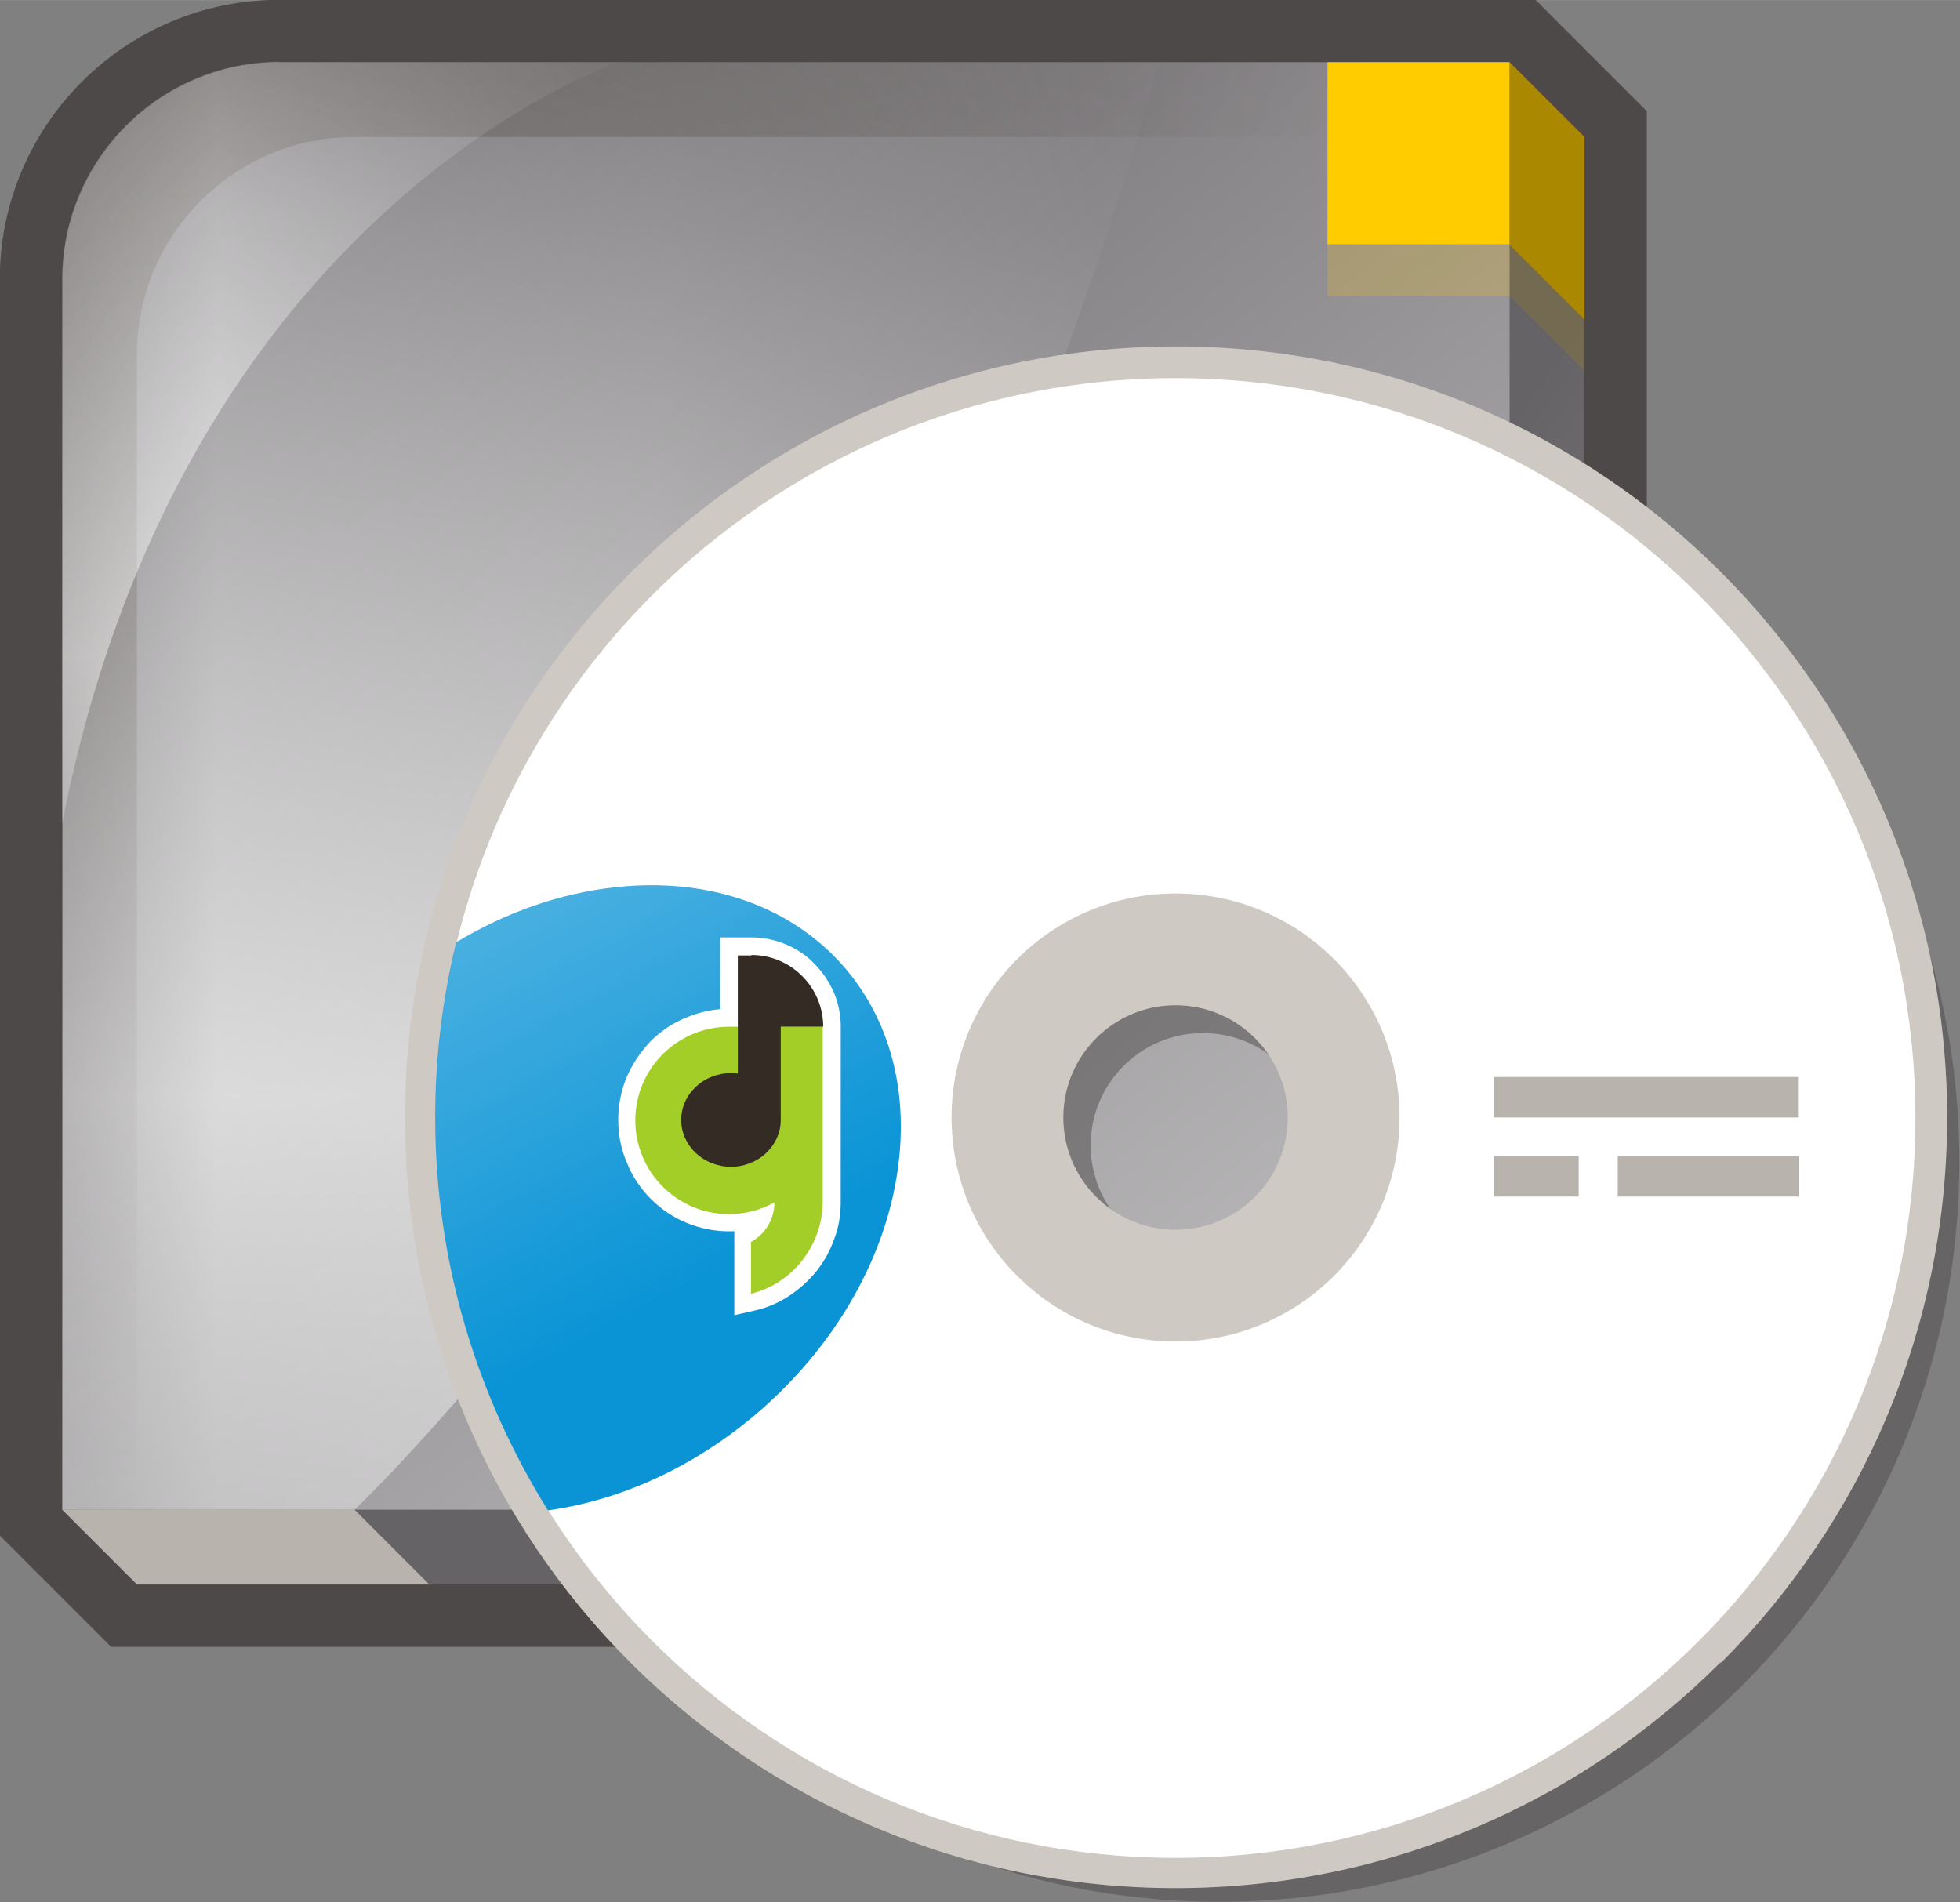 <?xml version="1.0" encoding="UTF-8" standalone="no"?>
<!-- Creator: CorelDRAW -->

<svg
   xmlns:dc="http://purl.org/dc/elements/1.1/"
   xmlns:cc="http://creativecommons.org/ns#"
   xmlns:rdf="http://www.w3.org/1999/02/22-rdf-syntax-ns#"
   xmlns:svg="http://www.w3.org/2000/svg"
   xmlns="http://www.w3.org/2000/svg"
   xmlns:xlink="http://www.w3.org/1999/xlink"
   xmlns:sodipodi="http://sodipodi.sourceforge.net/DTD/sodipodi-0.dtd"
   xmlns:inkscape="http://www.inkscape.org/namespaces/inkscape"
   xml:space="preserve"
   width="471.458"
   height="457.586"
   style="fill-rule:evenodd"
   viewBox="0 0 4.478 4.346"
   id="svg4250"
   version="1.1"
   inkscape:version="0.47 r22583"
   sodipodi:docname="cd cover2.svg"><rect x="0" y="0" width="4.478" height="4.346" fill="#808080" stroke="none"/><sodipodi:namedview
   pagecolor="#ffffff"
   bordercolor="#666666"
   borderopacity="1"
   objecttolerance="10"
   gridtolerance="10"
   guidetolerance="10"
   inkscape:pageopacity="0"
   inkscape:pageshadow="2"
   inkscape:window-width="1680"
   inkscape:window-height="1004"
   id="namedview4335"
   showgrid="false"
   showborder="false"
   inkscape:zoom="0.56674392"
   inkscape:cx="-18.476212"
   inkscape:cy="317.66425"
   inkscape:window-x="-4"
   inkscape:window-y="-4"
   inkscape:window-maximized="1"
   inkscape:current-layer="svg4250" />
 <defs
   id="defs4252"><linearGradient
   inkscape:collect="always"
   id="linearGradient4380"><stop
     style="stop-color:#0a94d6;stop-opacity:1;"
     offset="0"
     id="stop4382" /><stop
     style="stop-color:#0a94d6;stop-opacity:0;"
     offset="1"
     id="stop4384" /></linearGradient><linearGradient
   inkscape:collect="always"
   id="linearGradient4372"><stop
     style="stop-color:#332b24;stop-opacity:1;"
     offset="0"
     id="stop4374" /><stop
     style="stop-color:#332b24;stop-opacity:0;"
     offset="1"
     id="stop4376" /></linearGradient><inkscape:perspective
   sodipodi:type="inkscape:persp3d"
   inkscape:vp_x="0 : 208.20691 : 1"
   inkscape:vp_y="0 : 1000 : 0"
   inkscape:vp_z="396.1521 : 208.20691 : 1"
   inkscape:persp3d-origin="198.07605 : 138.80461 : 1"
   id="perspective4339" />
  <style
   type="text/css"
   id="style4254">
   
    .str0 {stroke:#4D4948;stroke-width:0.285}
    .fil0 {fill:#4D4948}
    .fil16 {fill:#A3CE27}
    .fil13 {fill:#0A94D6}
    .fil4 {fill:#332B24}
    .fil2 {fill:#666366}
    .fil5 {fill:#B8B3AD}
    .fil14 {fill:#CFC9C4}
    .fil8 {fill:#D61C38}
    .fil7 {fill:#E3BA12}
    .fil6 {fill:white}
    .fil12 {fill:#CFC9C4;fill-rule:nonzero}
    .fil15 {fill:white;fill-rule:nonzero}
    .fil10 {fill:#D61C38;fill-opacity:0.2}
    .fil9 {fill:#E3BA12;fill-opacity:0.2}
    .fil11 {fill:#4D4948;fill-opacity:0.502}
    .fil3 {fill:url(#id6)}
    .fil1 {fill:url(#id7)}
   
  </style>
   <mask
   id="id0">
  <linearGradient
   id="id1"
   gradientUnits="userSpaceOnUse"
   x1="1.194"
   y1="0.976"
   x2="2.398"
   y2="2.615">
   <stop
   offset="0"
   style="stop-opacity:1; stop-color:white"
   id="stop4258" />
   <stop
   offset="1"
   style="stop-opacity:0; stop-color:white"
   id="stop4260" />
  </linearGradient>
    <rect
   style="fill:url(#id1)"
   x="0.139"
   y="0.139"
   width="3.312"
   height="3.312"
   id="rect4262" />
   </mask>
   <mask
   id="id2">
  <linearGradient
   id="id3"
   gradientUnits="userSpaceOnUse"
   x1="0.097"
   y1="3.18"
   x2="2.693"
   y2="0.411">
   <stop
   offset="0"
   style="stop-opacity:1; stop-color:white"
   id="stop4266" />
   <stop
   offset="1"
   style="stop-opacity:0; stop-color:white"
   id="stop4268" />
  </linearGradient>
    <rect
   style="fill:url(#id3)"
   x="0.139"
   y="0.139"
   width="2.511"
   height="3.312"
   id="rect4270" />
   </mask>
   <mask
   id="id4">
  <linearGradient
   id="id5"
   gradientUnits="userSpaceOnUse"
   x1="0.039"
   y1="1.671"
   x2="1.517"
   y2="0.354">
   <stop
   offset="0"
   style="stop-opacity:1; stop-color:white"
   id="stop4274" />
   <stop
   offset="1"
   style="stop-opacity:0; stop-color:white"
   id="stop4276" />
  </linearGradient>
    <rect
   style="fill:url(#id5)"
   x="0.139"
   y="0.139"
   width="1.277"
   height="1.745"
   id="rect4278" />
   </mask>
  <linearGradient
   id="id6"
   gradientUnits="userSpaceOnUse"
   x1="0.301"
   y1="0.299"
   x2="4.682"
   y2="5.678">
   <stop
   offset="0"
   style="stop-color:#666366"
   id="stop4281" />
   <stop
   offset="1"
   style="stop-color:white"
   id="stop4283" />
  </linearGradient>
  <linearGradient
   id="id7"
   gradientUnits="userSpaceOnUse"
   xlink:href="#id6"
   x1="2.3"
   y1="2.527"
   x2="7.005"
   y2="5.947">
  </linearGradient>
 <linearGradient
   inkscape:collect="always"
   xlink:href="#id6"
   id="linearGradient4341"
   gradientUnits="userSpaceOnUse"
   x1="0.301"
   y1="0.299"
   x2="4.682"
   y2="5.678" />
  
  
  
  
  
  
  
  
  
  
  
  
  
  
  
  
  
  
  
  
  
  
  
  
 <linearGradient
   inkscape:collect="always"
   xlink:href="#id6"
   id="linearGradient4365"
   gradientUnits="userSpaceOnUse"
   x1="0.301"
   y1="0.299"
   x2="4.682"
   y2="5.678"
   gradientTransform="translate(-1.9997492e-6,-4.2084321e-6)" /><linearGradient
   inkscape:collect="always"
   xlink:href="#id6"
   id="linearGradient4369"
   gradientUnits="userSpaceOnUse"
   x1="2.3"
   y1="2.527"
   x2="7.005"
   y2="5.947"
   gradientTransform="translate(-1.9997492e-6,-4.2084321e-6)" /><linearGradient
   inkscape:collect="always"
   xlink:href="#linearGradient4372"
   id="linearGradient4378"
   x1="0.26"
   y1="-0.318"
   x2="2.388"
   y2="1.24"
   gradientUnits="userSpaceOnUse" /><linearGradient
   inkscape:collect="always"
   xlink:href="#linearGradient4380"
   id="linearGradient4386"
   x1="0.687"
   y1="2.74"
   x2="-0.855"
   y2="-0.151"
   gradientUnits="userSpaceOnUse" /><linearGradient
   inkscape:collect="always"
   xlink:href="#linearGradient4380"
   id="linearGradient4421"
   gradientUnits="userSpaceOnUse"
   x1="0.687"
   y1="2.74"
   x2="-0.855"
   y2="-0.151" /></defs>
 <path
   style="fill:#4d4948;stroke:#4d4948;stroke-width:0.285"
   id="path4288"
   d="m 0.638,0.142 2.811,0 0.171,0.171 0,2.811 c 0,0.273 -0.223,0.496 -0.496,0.496 l -2.811,0 -0.171,-0.171 0,-2.811 c 0,-0.273 0.223,-0.496 0.496,-0.496 z"
   class="fil0 str0" /><path
   style="fill:url(#linearGradient4369)"
   id="path4290"
   d="m 0.313,0.313 3.307,0 0,2.811 c 0,0.273 -0.223,0.496 -0.496,0.496 l -2.811,0 0,-3.307 z"
   class="fil1" /><polygon
   style="fill:#666366"
   id="polygon4292"
   points="3.449,0.142 0.142,3.449 0.313,3.62 3.62,0.313 "
   class="fil2"
   transform="translate(-1.9997492e-6,-4.2084321e-6)" /><path
   style="fill:url(#linearGradient4365)"
   id="path4294"
   d="m 0.638,0.142 2.811,0 0,2.811 c 0,0.273 -0.223,0.496 -0.496,0.496 l -2.811,0 0,-2.811 c 0,-0.273 0.223,-0.496 0.496,-0.496 z"
   class="fil3" /><path
   mask="url(#id0)"
   id="path4296"
   d="m 0.313,3.449 -0.171,0 0,-2.811 c 0,-0.273 0.223,-0.496 0.496,-0.496 l 2.811,0 0,0.171 -2.64,0 c -0.273,0 -0.496,0.223 -0.496,0.496 l 0,2.64 z"
   style="fill:url(#linearGradient4378);fill-opacity:1"
   class="fil4"
   transform="translate(-1.9997492e-6,-4.2084321e-6)" /><polygon
   style="fill:#b8b3ad"
   id="polygon4298"
   points="0.313,3.62 0.981,3.62 0.81,3.449 0.142,3.449 "
   class="fil5"
   transform="translate(-1.9997492e-6,-4.2084321e-6)" /><path
   mask="url(#id2)"
   id="path4300"
   d="m 0.638,0.142 2.009,0 C 2.448,0.872 2.169,1.491 1.888,1.989 1.806,2.135 1.665,2.026 1.584,2.151 1.517,2.255 1.51,2.596 1.447,2.685 1.09,3.186 0.81,3.449 0.81,3.449 l -0.667,0 0,-2.811 c 0,-0.273 0.223,-0.496 0.496,-0.496 z"
   style="fill:#ffffff"
   class="fil6"
   transform="translate(-1.9997492e-6,-4.2084321e-6)" /><path
   mask="url(#id4)"
   id="path4302"
   d="m 0.638,0.142 0.775,0 c 0,0 -0.996,0.331 -1.271,1.739 l 0,-1.244 c 0,-0.273 0.223,-0.496 0.496,-0.496 z"
   style="fill:#ffffff"
   class="fil6"
   transform="translate(-1.9997492e-6,-4.2084321e-6)" /><rect
   style="fill:#ffcc00"
   id="rect4304"
   height="0.416"
   width="0.416"
   y="0.142"
   x="3.033"
   class="fil7" /><polygon
   style="fill:#aa8800"
   id="polygon4306"
   points="3.449,0.559 3.62,0.73 3.62,0.313 3.449,0.142 "
   class="fil8"
   transform="translate(-1.9997492e-6,-4.2084321e-6)" /><polygon
   style="fill:#ffcc00;fill-opacity:0.2"
   id="polygon4308"
   points="3.033,0.559 3.033,0.676 3.449,0.676 3.449,0.559 "
   class="fil9"
   transform="translate(-1.9997492e-6,-4.2084321e-6)" /><polygon
   style="fill:#aa8800;fill-opacity:0.2"
   id="polygon4310"
   points="3.449,0.676 3.62,0.847 3.62,0.73 3.449,0.559 "
   class="fil10"
   transform="translate(-1.9997492e-6,-4.2084321e-6)" /><g
   id="g4406"
   transform="matrix(1.115,0,0,1.115,0.7,-0.065)"><g
     id="_154036544">
   <path
   id="_102916888"
   class="fil11"
   d="m 1.871,3.955 c 0.837,0 1.516,-0.679 1.516,-1.516 0,-0.837 -0.679,-1.516 -1.516,-1.516 -0.837,0 -1.516,0.679 -1.516,1.516 0,0.837 0.679,1.516 1.516,1.516 z m 0,-1.111 c 0.224,0 0.406,-0.182 0.406,-0.406 0,-0.224 -0.182,-0.406 -0.406,-0.406 -0.224,0 -0.406,0.182 -0.406,0.406 0,0.224 0.182,0.406 0.406,0.406 z"
   style="fill:#4d4948;fill-opacity:0.502" />
   <path
   id="_154037528"
   class="fil11"
   d="m 1.837,2.864 c 0.254,0 0.459,-0.206 0.459,-0.459 0,-0.254 -0.206,-0.459 -0.459,-0.459 -0.254,0 -0.459,0.206 -0.459,0.459 0,0.254 0.206,0.459 0.459,0.459 z m 0,-0.229 c 0.127,0 0.23,-0.103 0.23,-0.23 0,-0.127 -0.103,-0.23 -0.23,-0.23 -0.127,0 -0.23,0.103 -0.23,0.23 0,0.127 0.103,0.23 0.23,0.23 z"
   style="fill:#4d4948;fill-opacity:0.502" />
  </g><path
     class="fil12"
     d="m 1.781,3.802 c 0.401,0 0.765,-0.163 1.028,-0.426 0.263,-0.263 0.426,-0.627 0.426,-1.028 0,-0.401 -0.163,-0.765 -0.426,-1.028 C 2.546,1.057 2.182,0.894 1.781,0.894 c -0.401,0 -0.765,0.163 -1.028,0.426 -0.263,0.263 -0.426,0.627 -0.426,1.028 0,0.401 0.163,0.765 0.426,1.028 C 1.016,3.639 1.379,3.802 1.781,3.802 z M 2.897,3.465 C 2.612,3.75 2.217,3.927 1.781,3.927 1.345,3.927 0.95,3.75 0.664,3.465 0.378,3.179 0.202,2.784 0.202,2.348 c 0,-0.436 0.177,-0.831 0.463,-1.117 0.286,-0.286 0.681,-0.463 1.117,-0.463 0.436,0 0.831,0.177 1.117,0.463 0.286,0.286 0.463,0.681 0.463,1.117 0,0.436 -0.177,0.831 -0.463,1.117 z M 1.781,2.691 c 0.095,0 0.181,-0.038 0.243,-0.101 C 2.085,2.529 2.124,2.443 2.124,2.348 2.124,2.253 2.085,2.168 2.023,2.105 1.961,2.043 1.875,2.005 1.781,2.005 c -0.095,0 -0.181,0.038 -0.243,0.101 -0.062,0.062 -0.101,0.148 -0.101,0.243 0,0.095 0.038,0.181 0.101,0.243 0.062,0.062 0.148,0.101 0.243,0.101 z M 2.112,2.679 C 2.027,2.764 1.91,2.817 1.781,2.817 1.651,2.817 1.534,2.764 1.449,2.679 1.365,2.595 1.312,2.477 1.312,2.348 1.312,2.219 1.365,2.102 1.449,2.017 1.534,1.932 1.651,1.88 1.781,1.88 c 0.129,0 0.247,0.052 0.331,0.137 0.085,0.085 0.137,0.202 0.137,0.331 0,0.129 -0.052,0.247 -0.137,0.331 z"
     id="path4315"
     style="fill:#cfc9c4;fill-rule:nonzero" /><path
     class="fil6"
     d="m 1.781,3.865 c 0.837,0 1.516,-0.679 1.516,-1.516 0,-0.837 -0.679,-1.516 -1.516,-1.516 -0.837,0 -1.516,0.679 -1.516,1.516 0,0.837 0.679,1.516 1.516,1.516 z m 0,-1.111 c 0.224,0 0.406,-0.182 0.406,-0.406 0,-0.224 -0.182,-0.406 -0.406,-0.406 -0.224,0 -0.406,0.182 -0.406,0.406 0,0.224 0.182,0.406 0.406,0.406 z"
     id="path4317"
     style="fill:#ffffff" /><path
     class="fil13"
     d="M 0.307,1.989 C 0.279,2.104 0.264,2.224 0.264,2.348 c 0,0.296 0.085,0.571 0.231,0.805 C 0.85,3.104 1.17,2.791 1.213,2.445 1.258,2.092 0.999,1.837 0.635,1.876 0.52,1.888 0.408,1.928 0.307,1.989 z"
     id="path4319"
     style="fill:url(#linearGradient4421);fill-opacity:1" /><path
     class="fil14"
     d="m 1.781,2.807 c 0.254,0 0.459,-0.206 0.459,-0.459 0,-0.254 -0.206,-0.459 -0.459,-0.459 -0.254,0 -0.459,0.206 -0.459,0.459 0,0.254 0.206,0.459 0.459,0.459 z m 0,-0.229 c 0.127,0 0.23,-0.103 0.23,-0.23 0,-0.127 -0.103,-0.23 -0.23,-0.23 -0.127,0 -0.23,0.103 -0.23,0.23 0,0.127 0.103,0.23 0.23,0.23 z"
     id="path4321"
     style="fill:#cfc9c4" /><rect
     class="fil5"
     x="2.433"
     y="2.265"
     width="0.625"
     height="0.083"
     id="rect4323"
     style="fill:#b8b3ad" /><rect
     class="fil5"
     x="2.433"
     y="2.427"
     width="0.174"
     height="0.083"
     id="rect4325"
     style="fill:#b8b3ad" /><rect
     class="fil5"
     x="2.687"
     y="2.427"
     width="0.372"
     height="0.083"
     id="rect4327"
     style="fill:#b8b3ad" /><path
     class="fil15"
     d="m 0.877,2.581 c -0.003,1.548e-4 -0.007,2.356e-4 -0.01,2.356e-4 -0.031,0 -0.06,-0.006 -0.087,-0.017 C 0.752,2.553 0.727,2.536 0.706,2.515 0.685,2.494 0.668,2.469 0.657,2.441 0.645,2.414 0.639,2.384 0.639,2.353 c 0,-0.031 0.006,-0.06 0.017,-0.087 0.012,-0.028 0.029,-0.053 0.049,-0.074 0.021,-0.021 0.046,-0.038 0.074,-0.049 0.021,-0.009 0.045,-0.015 0.069,-0.017 l 0,-0.111 0,-0.018 0,-0.018 0.018,0 0.018,0 0.028,0 c 0.025,0 0.048,0.005 0.07,0.014 0.022,0.009 0.043,0.023 0.059,0.04 0.017,0.017 0.03,0.037 0.04,0.059 0.009,0.022 0.014,0.045 0.014,0.07 l -7.06e-5,0 -7.07e-5,0.36 c -3.4e-6,0.026 -0.004,0.051 -0.013,0.074 -0.008,0.024 -0.021,0.047 -0.036,0.066 -0.016,0.02 -0.035,0.037 -0.056,0.051 -0.021,0.014 -0.044,0.024 -0.069,0.03 l -0.022,0.005 -0.022,0.005 0,-0.023 0,-0.139 0,-0.01 5.6872e-4,-3.197e-4 z"
     id="path4329"
     style="fill:#ffffff;fill-rule:nonzero" /><path
     class="fil16"
     d="m 0.866,2.546 c 0.034,0 0.066,-0.009 0.093,-0.024 0,0.035 -0.019,0.065 -0.048,0.081 l 0,0.106 c 0.084,-0.02 0.146,-0.098 0.147,-0.187 0,-0.128 0,-0.232 0,-0.36 l -0.192,0 c -0.106,0 -0.192,0.086 -0.192,0.192 0,0.106 0.086,0.192 0.192,0.192 z"
     id="path4331"
     style="fill:#a3ce27" /><path
     class="fil4"
     d="m 0.912,2.015 c 0.081,0 0.147,0.066 0.147,0.147 l -0.087,0 c 0,0.064 0,0.128 0,0.191 0,0.053 -0.046,0.096 -0.102,0.096 -0.056,0 -0.102,-0.043 -0.102,-0.096 0,-0.053 0.046,-0.096 0.102,-0.096 0.005,0 0.01,3.298e-4 0.014,9.692e-4 l 0,-0.242 0.028,0 z"
     id="path4333"
     style="fill:#332b24" /></g>
</svg>